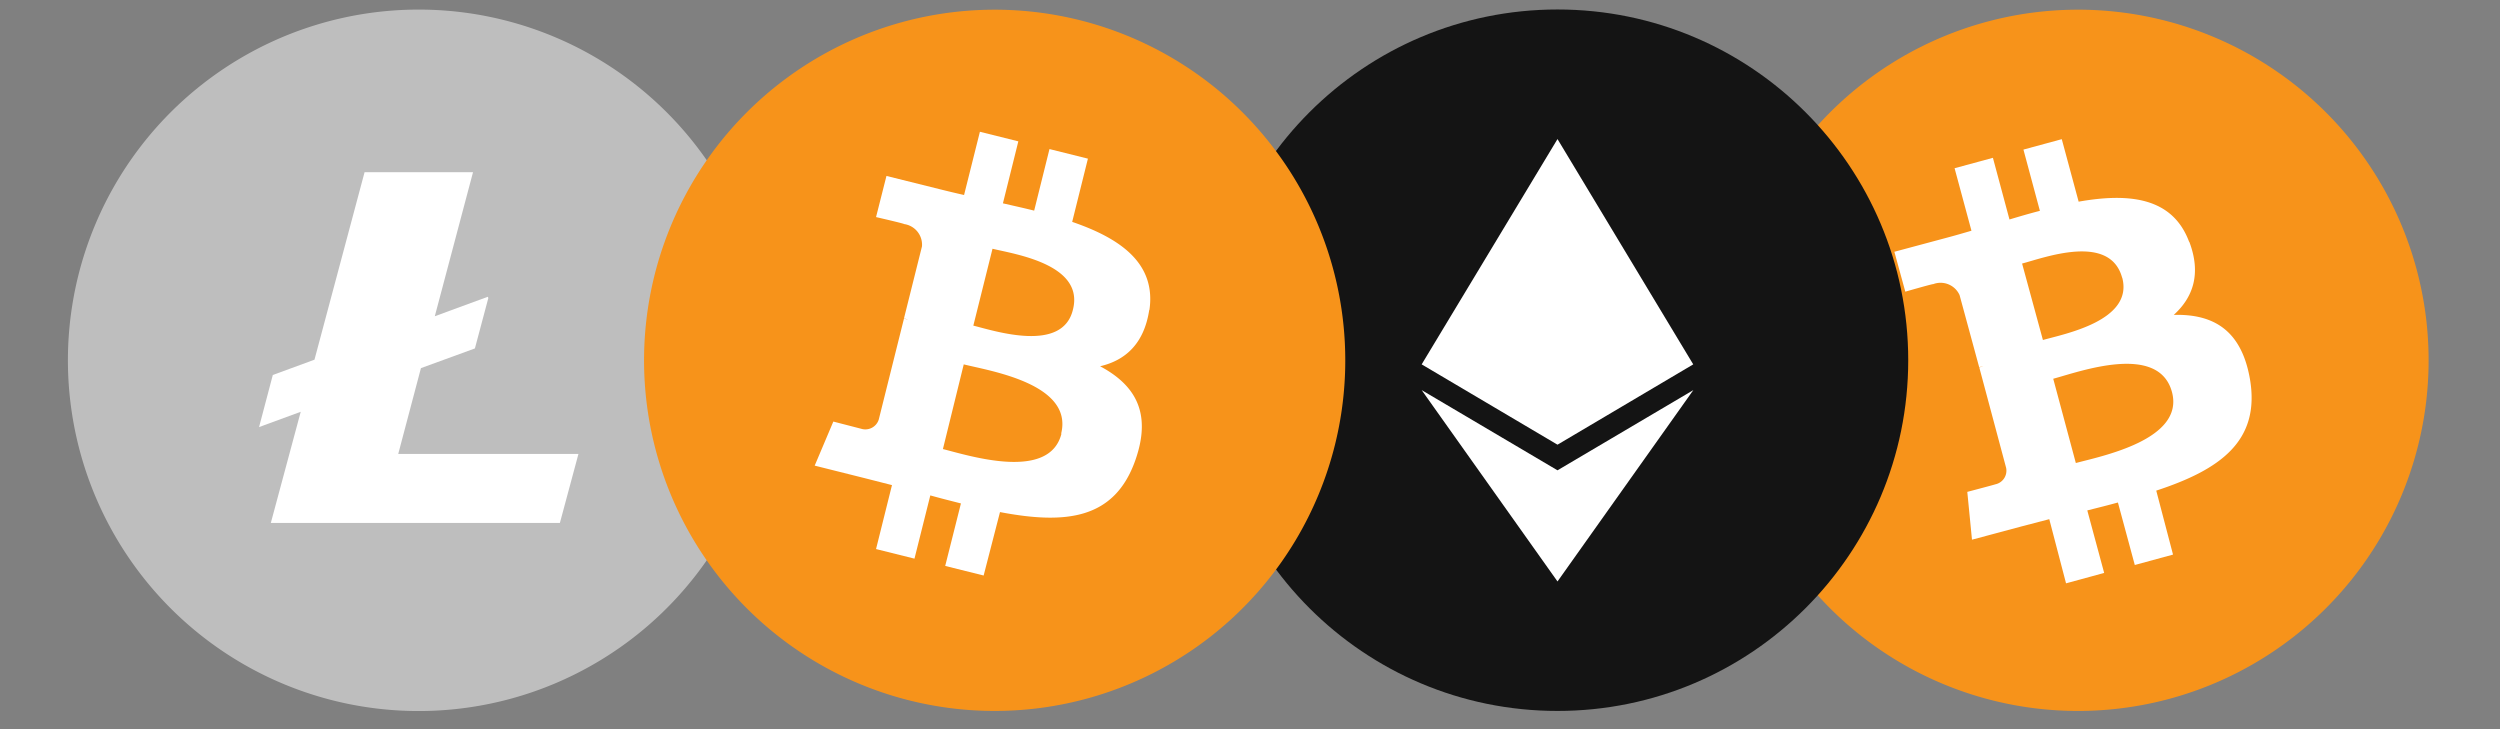 <svg id="Layer_1" data-name="Layer 1" xmlns="http://www.w3.org/2000/svg" viewBox="0 0 240 70"><rect x="0" y="0" width="240" height="70" fill="#808080" stroke="none"/><defs><style>.cls-1{fill:#bebebe;}.cls-2{fill:#fff;}.cls-3{fill:#f7931a;}.cls-4{fill:#141414;}</style></defs><title>cryptocurrency</title><path class="cls-1" d="M73.86,34.58A33.67,33.67,0,1,1,40.19.92,33.66,33.66,0,0,1,73.86,34.58"/><path class="cls-2" d="M38.23,43.58l2.18-8.24,5.18-1.89,1.29-4.84-.05-.12-5.09,1.87,3.67-13.83H35l-4.81,18-4,1.47-1.32,5,4-1.47L26,50.2H53.75l1.78-6.62H38.23"/><path class="cls-3" d="M232,25.88a33.66,33.66,0,1,1-41.23-23.8A33.65,33.65,0,0,1,232,25.88Z"/><path class="cls-2" d="M210.15,23.2c-1.59-4.25-5.74-4.7-10.6-3.84l-1.62-6-3.68,1,1.58,5.88c-1,.26-2,.55-2.92.83l-1.59-5.92-3.68,1,1.62,6c-.79.23-1.57.46-2.33.66v0l-5.07,1.36L182.91,28s2.7-.78,2.67-.72a2,2,0,0,1,2.54,1.05L190,35.25a2.65,2.65,0,0,1,.39-.08l-.38.1,2.58,9.65a1.34,1.34,0,0,1-1.06,1.58c.06,0-2.67.72-2.67.72l.45,4.59,4.78-1.28,2.64-.69L198.34,56,202,55l-1.62-6c1-.25,2-.5,2.94-.76l1.62,6,3.67-1L207,47.1c6.09-2,10-4.73,9-10.68-.82-4.79-3.58-6.29-7.32-6.19,1.84-1.66,2.66-3.93,1.5-7Zm-1.64,14.44c1.22,4.57-6.74,6.14-9.23,6.81l-2.17-8.09c2.5-.67,10.12-3.48,11.4,1.28Zm-4.78-11c1.12,4.15-5.54,5.41-7.61,6l-2-7.34C196.23,24.75,202.57,22.34,203.73,26.68Z"/><circle class="cls-4" cx="149.52" cy="34.58" r="33.67"/><polygon class="cls-2" points="149.52 42.69 149.52 42.69 162.55 34.98 149.52 13.35 149.52 13.35 149.52 13.35 149.52 13.35 149.52 13.35 136.48 34.98 149.52 42.69"/><polygon class="cls-2" points="149.52 55.82 162.56 37.45 149.52 45.15 149.52 45.15 136.48 37.45 149.52 55.82 149.52 55.82 149.52 55.82 149.52 55.82 149.52 55.82"/><path class="cls-3" d="M128.15,42.73a33.66,33.66,0,1,1-24.52-40.8,33.67,33.67,0,0,1,24.52,40.8Z"/><path class="cls-2" d="M110.34,29.79c.67-4.48-2.74-6.89-7.41-8.49l1.51-6.07-3.69-.92-1.47,5.91c-1-.25-2-.47-3-.7l1.48-5.95-3.69-.92-1.52,6.07c-.8-.18-1.59-.37-2.35-.56v0l-5.1-1.27-1,3.95s2.74.63,2.69.67a2,2,0,0,1,1.72,2.14l-1.73,6.92a2.08,2.08,0,0,1,.39.12l-.39-.1-2.42,9.69a1.35,1.35,0,0,1-1.69.88S80,40.47,80,40.47L78.21,44.7,83,45.9l2.63.67-1.53,6.14,3.69.92,1.52-6.07c1,.28,2,.53,2.94.77l-1.51,6,3.69.92L96,49.16c6.3,1.2,11,.72,13-5,1.61-4.59-.08-7.23-3.39-9,2.41-.56,4.23-2.15,4.72-5.43ZM101.9,41.63c-1.15,4.59-8.87,2.11-11.38,1.48l2-8.13c2.51.63,10.54,1.86,9.35,6.65ZM103,29.73c-1,4.17-7.47,2.05-9.56,1.53l1.84-7.38C97.41,24.4,104.12,25.37,103,29.73Z"/></svg>